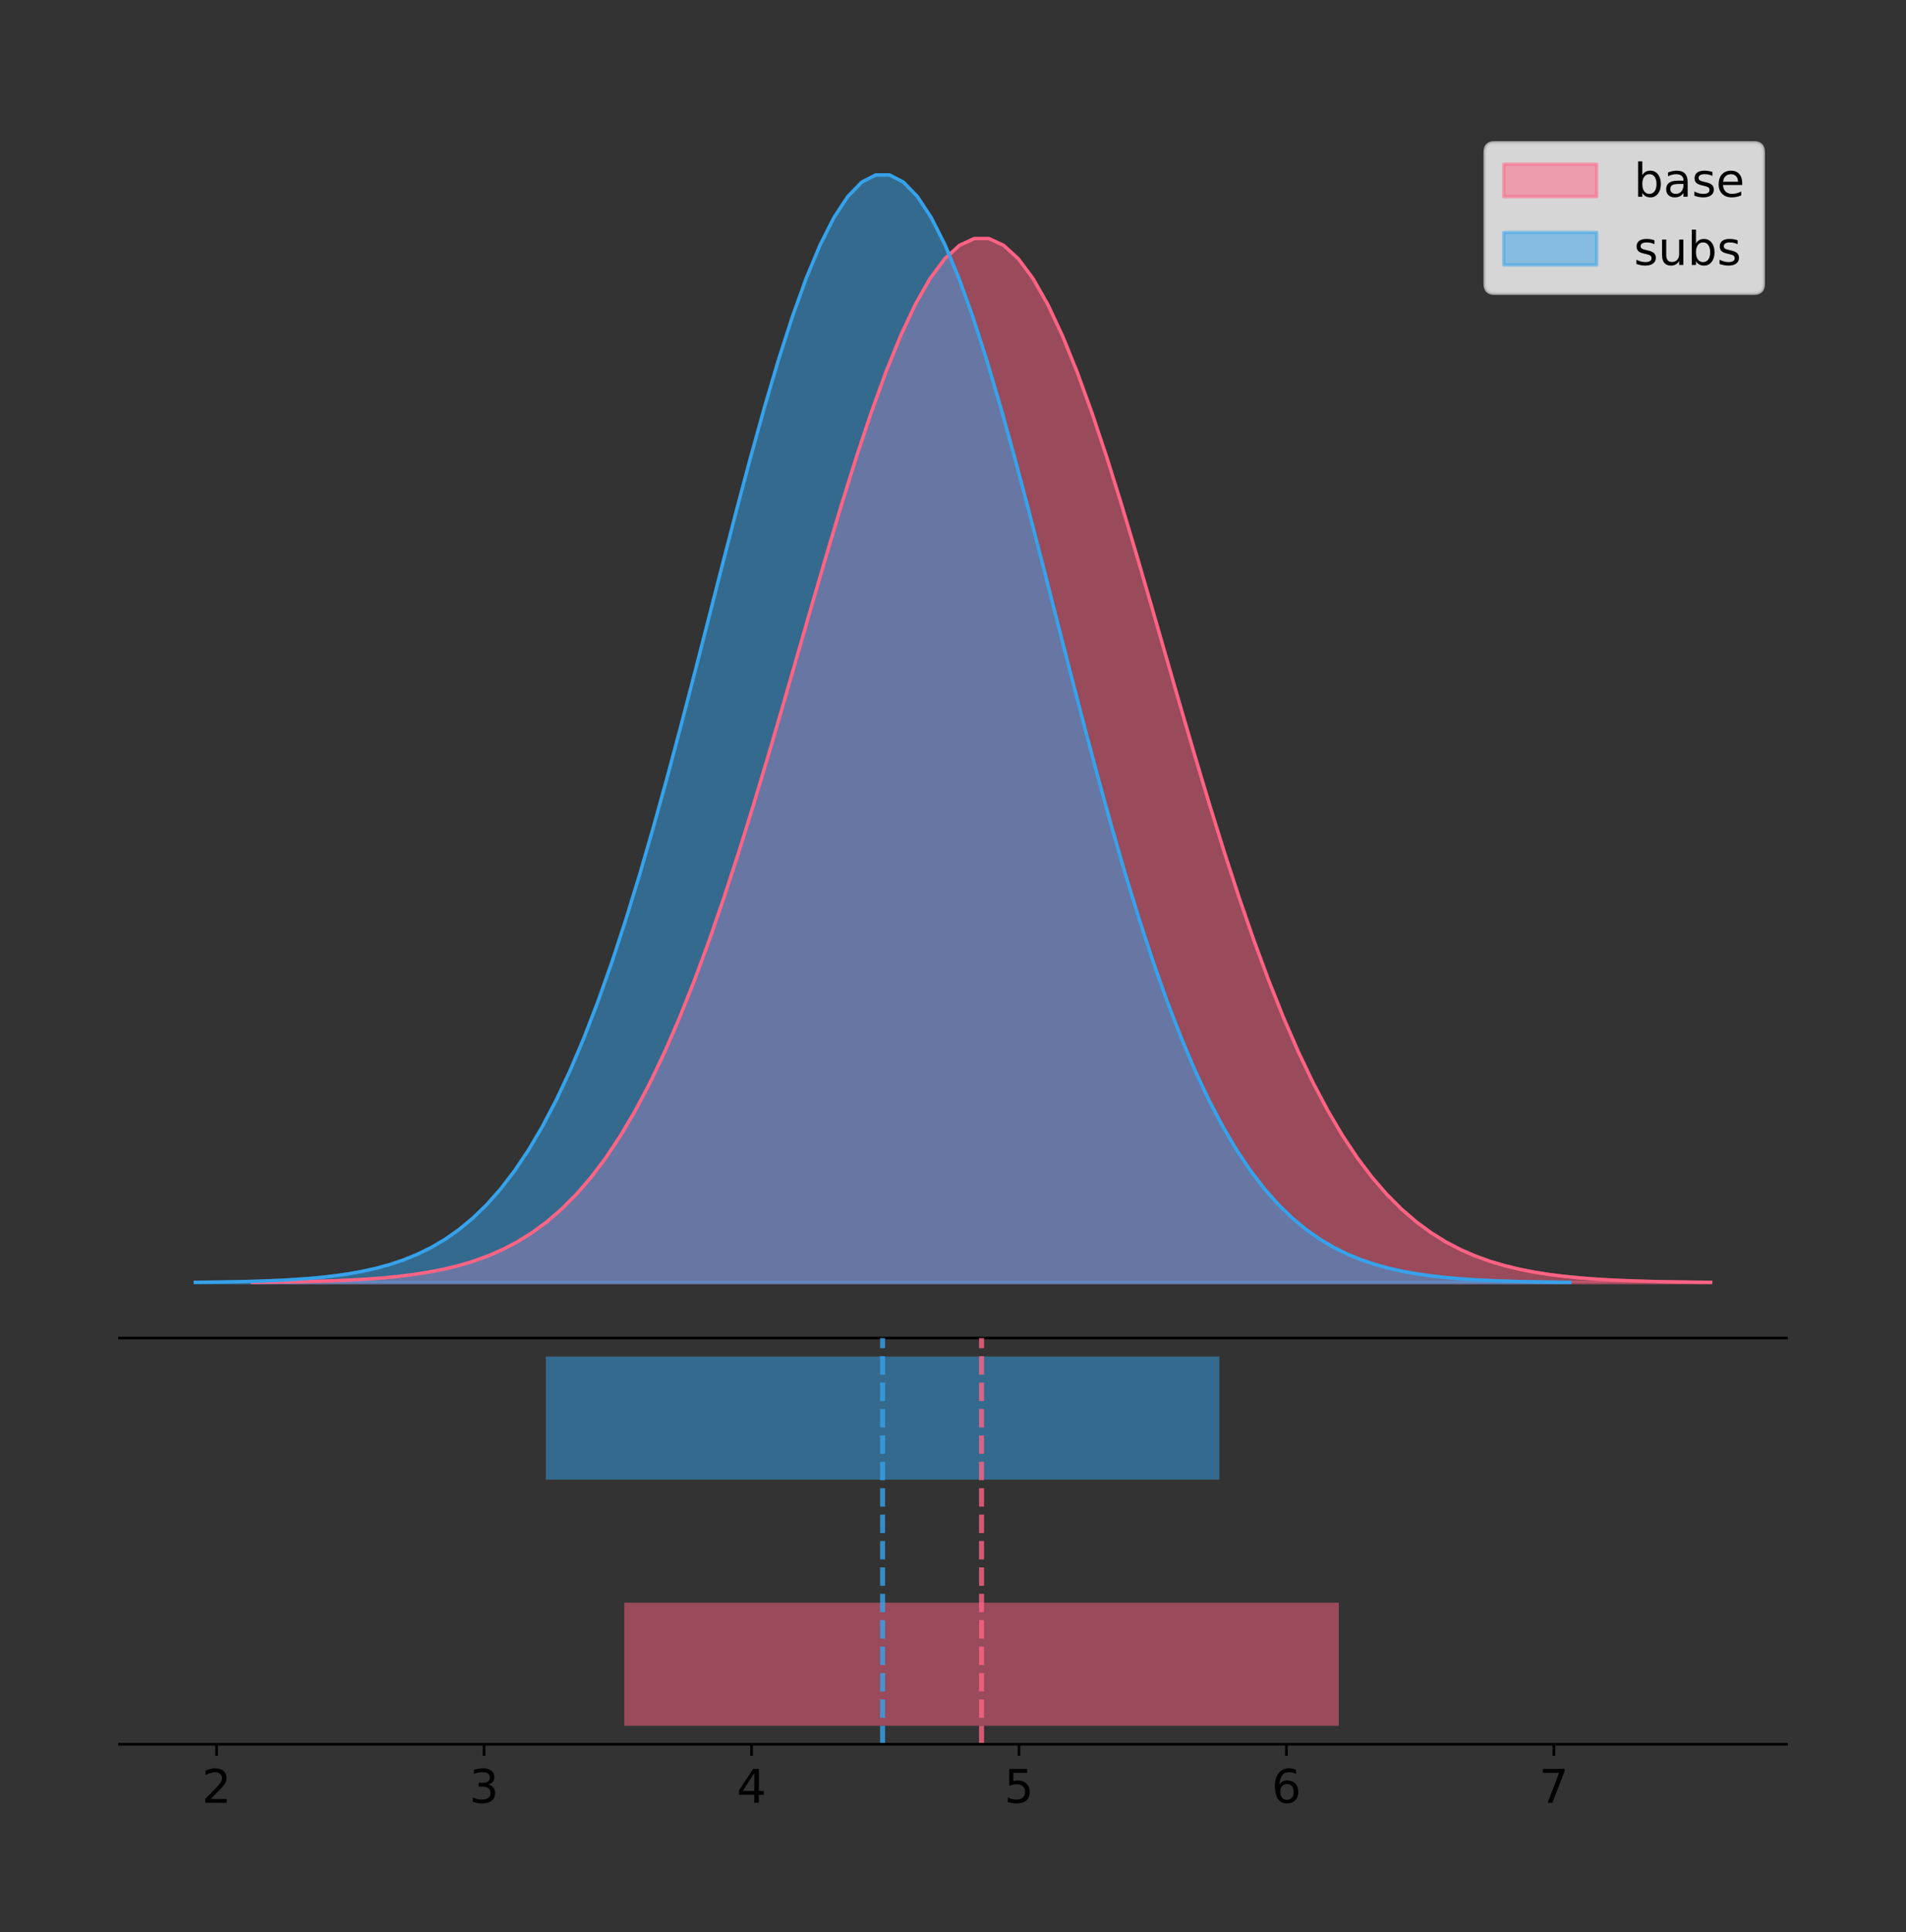 <?xml version="1.0" encoding="utf-8" standalone="no"?>
<!DOCTYPE svg PUBLIC "-//W3C//DTD SVG 1.1//EN"
  "http://www.w3.org/Graphics/SVG/1.1/DTD/svg11.dtd">
<!-- Created with matplotlib (https://matplotlib.org/) -->
<svg height="581.789pt" version="1.1" viewBox="0 0 574.2 581.789" width="574.2pt" xmlns="http://www.w3.org/2000/svg" xmlns:xlink="http://www.w3.org/1999/xlink">
 <rect x="0" y="0" width="574.2" height="581.789" fill="#333333" stroke="none"/>
 <defs>
  <style type="text/css">
*{stroke-linecap:butt;stroke-linejoin:round;}
  </style>
 </defs>
 <g id="figure_1">
  <g id="patch_1">
   <path d="M 0 581.789 
L 574.2 581.789 
L 574.2 0 
L 0 0 
z
" style="fill:none;"/>
  </g>
  <g id="axes_1">
   <g id="patch_2">
    <path d="M 36 402.93 
L 538.2 402.93 
L 538.2 36 
L 36 36 
z
" style="fill:none;"/>
   </g>
   <g id="PolyCollection_1">
    <defs>
     <path d="M 76.02 -195.538 
L 76.02 -195.644 
L 80.458 -195.683 
L 84.896 -195.737 
L 89.334 -195.808 
L 93.771 -195.903 
L 98.209 -196.028 
L 102.647 -196.191 
L 107.085 -196.402 
L 111.523 -196.675 
L 115.961 -197.024 
L 120.399 -197.468 
L 124.837 -198.027 
L 129.275 -198.728 
L 133.713 -199.6 
L 138.151 -200.677 
L 142.588 -201.996 
L 147.026 -203.602 
L 151.464 -205.541 
L 155.902 -207.866 
L 160.34 -210.632 
L 164.778 -213.898 
L 169.216 -217.726 
L 173.654 -222.177 
L 178.092 -227.313 
L 182.53 -233.193 
L 186.968 -239.871 
L 191.405 -247.392 
L 195.843 -255.795 
L 200.281 -265.105 
L 204.719 -275.329 
L 209.157 -286.461 
L 213.595 -298.471 
L 218.033 -311.31 
L 222.471 -324.902 
L 226.909 -339.149 
L 231.347 -353.928 
L 235.785 -369.09 
L 240.222 -384.466 
L 244.66 -399.866 
L 249.098 -415.083 
L 253.536 -429.897 
L 257.974 -444.083 
L 262.412 -457.412 
L 266.85 -469.66 
L 271.288 -480.613 
L 275.726 -490.075 
L 280.164 -497.869 
L 284.602 -503.85 
L 289.039 -507.903 
L 293.477 -509.95 
L 297.915 -509.95 
L 302.353 -507.903 
L 306.791 -503.85 
L 311.229 -497.869 
L 315.667 -490.075 
L 320.105 -480.613 
L 324.543 -469.66 
L 328.981 -457.412 
L 333.418 -444.083 
L 337.856 -429.897 
L 342.294 -415.083 
L 346.732 -399.866 
L 351.17 -384.466 
L 355.608 -369.09 
L 360.046 -353.928 
L 364.484 -339.149 
L 368.922 -324.902 
L 373.36 -311.31 
L 377.798 -298.471 
L 382.235 -286.461 
L 386.673 -275.329 
L 391.111 -265.105 
L 395.549 -255.795 
L 399.987 -247.392 
L 404.425 -239.871 
L 408.863 -233.193 
L 413.301 -227.313 
L 417.739 -222.177 
L 422.177 -217.726 
L 426.615 -213.898 
L 431.052 -210.632 
L 435.49 -207.866 
L 439.928 -205.541 
L 444.366 -203.602 
L 448.804 -201.996 
L 453.242 -200.677 
L 457.68 -199.6 
L 462.118 -198.728 
L 466.556 -198.027 
L 470.994 -197.468 
L 475.432 -197.024 
L 479.869 -196.675 
L 484.307 -196.402 
L 488.745 -196.191 
L 493.183 -196.028 
L 497.621 -195.903 
L 502.059 -195.808 
L 506.497 -195.737 
L 510.935 -195.683 
L 515.373 -195.644 
L 515.373 -195.538 
L 515.373 -195.538 
L 510.935 -195.538 
L 506.497 -195.538 
L 502.059 -195.538 
L 497.621 -195.538 
L 493.183 -195.538 
L 488.745 -195.538 
L 484.307 -195.538 
L 479.869 -195.538 
L 475.432 -195.538 
L 470.994 -195.538 
L 466.556 -195.538 
L 462.118 -195.538 
L 457.68 -195.538 
L 453.242 -195.538 
L 448.804 -195.538 
L 444.366 -195.538 
L 439.928 -195.538 
L 435.49 -195.538 
L 431.052 -195.538 
L 426.615 -195.538 
L 422.177 -195.538 
L 417.739 -195.538 
L 413.301 -195.538 
L 408.863 -195.538 
L 404.425 -195.538 
L 399.987 -195.538 
L 395.549 -195.538 
L 391.111 -195.538 
L 386.673 -195.538 
L 382.235 -195.538 
L 377.798 -195.538 
L 373.36 -195.538 
L 368.922 -195.538 
L 364.484 -195.538 
L 360.046 -195.538 
L 355.608 -195.538 
L 351.17 -195.538 
L 346.732 -195.538 
L 342.294 -195.538 
L 337.856 -195.538 
L 333.418 -195.538 
L 328.981 -195.538 
L 324.543 -195.538 
L 320.105 -195.538 
L 315.667 -195.538 
L 311.229 -195.538 
L 306.791 -195.538 
L 302.353 -195.538 
L 297.915 -195.538 
L 293.477 -195.538 
L 289.039 -195.538 
L 284.602 -195.538 
L 280.164 -195.538 
L 275.726 -195.538 
L 271.288 -195.538 
L 266.85 -195.538 
L 262.412 -195.538 
L 257.974 -195.538 
L 253.536 -195.538 
L 249.098 -195.538 
L 244.66 -195.538 
L 240.222 -195.538 
L 235.785 -195.538 
L 231.347 -195.538 
L 226.909 -195.538 
L 222.471 -195.538 
L 218.033 -195.538 
L 213.595 -195.538 
L 209.157 -195.538 
L 204.719 -195.538 
L 200.281 -195.538 
L 195.843 -195.538 
L 191.405 -195.538 
L 186.968 -195.538 
L 182.53 -195.538 
L 178.092 -195.538 
L 173.654 -195.538 
L 169.216 -195.538 
L 164.778 -195.538 
L 160.34 -195.538 
L 155.902 -195.538 
L 151.464 -195.538 
L 147.026 -195.538 
L 142.588 -195.538 
L 138.151 -195.538 
L 133.713 -195.538 
L 129.275 -195.538 
L 124.837 -195.538 
L 120.399 -195.538 
L 115.961 -195.538 
L 111.523 -195.538 
L 107.085 -195.538 
L 102.647 -195.538 
L 98.209 -195.538 
L 93.771 -195.538 
L 89.334 -195.538 
L 84.896 -195.538 
L 80.458 -195.538 
L 76.02 -195.538 
z
" id="m78a7bb0b6a" style="stroke:#ff6384;stroke-opacity:0.5;"/>
    </defs>
    <g clip-path="url(#p997a769b20)">
     <use style="fill:#ff6384;fill-opacity:0.5;stroke:#ff6384;stroke-opacity:0.5;" x="0" xlink:href="#m78a7bb0b6a" y="581.789"/>
    </g>
   </g>
   <g id="PolyCollection_2">
    <defs>
     <path d="M 58.827 -195.538 
L 58.827 -195.65 
L 63.01 -195.692 
L 67.193 -195.749 
L 71.376 -195.825 
L 75.559 -195.925 
L 79.742 -196.058 
L 83.925 -196.23 
L 88.108 -196.455 
L 92.291 -196.744 
L 96.474 -197.115 
L 100.657 -197.585 
L 104.84 -198.179 
L 109.023 -198.923 
L 113.206 -199.848 
L 117.389 -200.99 
L 121.572 -202.39 
L 125.755 -204.093 
L 129.938 -206.151 
L 134.121 -208.617 
L 138.304 -211.552 
L 142.487 -215.017 
L 146.67 -219.078 
L 150.853 -223.801 
L 155.036 -229.25 
L 159.219 -235.488 
L 163.402 -242.572 
L 167.585 -250.552 
L 171.768 -259.468 
L 175.951 -269.344 
L 180.134 -280.192 
L 184.317 -292.002 
L 188.5 -304.744 
L 192.683 -318.365 
L 196.866 -332.786 
L 201.049 -347.901 
L 205.232 -363.58 
L 209.415 -379.667 
L 213.598 -395.98 
L 217.781 -412.318 
L 221.964 -428.462 
L 226.147 -444.18 
L 230.33 -459.23 
L 234.513 -473.372 
L 238.696 -486.366 
L 242.879 -497.987 
L 247.062 -508.025 
L 251.245 -516.294 
L 255.428 -522.64 
L 259.611 -526.94 
L 263.794 -529.111 
L 267.977 -529.111 
L 272.16 -526.94 
L 276.342 -522.64 
L 280.525 -516.294 
L 284.708 -508.025 
L 288.891 -497.987 
L 293.074 -486.366 
L 297.257 -473.372 
L 301.44 -459.23 
L 305.623 -444.18 
L 309.806 -428.462 
L 313.989 -412.318 
L 318.172 -395.98 
L 322.355 -379.667 
L 326.538 -363.58 
L 330.721 -347.901 
L 334.904 -332.786 
L 339.087 -318.365 
L 343.27 -304.744 
L 347.453 -292.002 
L 351.636 -280.192 
L 355.819 -269.344 
L 360.002 -259.468 
L 364.185 -250.552 
L 368.368 -242.572 
L 372.551 -235.488 
L 376.734 -229.25 
L 380.917 -223.801 
L 385.1 -219.078 
L 389.283 -215.017 
L 393.466 -211.552 
L 397.649 -208.617 
L 401.832 -206.151 
L 406.015 -204.093 
L 410.198 -202.39 
L 414.381 -200.99 
L 418.564 -199.848 
L 422.747 -198.923 
L 426.93 -198.179 
L 431.113 -197.585 
L 435.296 -197.115 
L 439.479 -196.744 
L 443.662 -196.455 
L 447.845 -196.23 
L 452.028 -196.058 
L 456.211 -195.925 
L 460.394 -195.825 
L 464.577 -195.749 
L 468.76 -195.692 
L 472.943 -195.65 
L 472.943 -195.538 
L 472.943 -195.538 
L 468.76 -195.538 
L 464.577 -195.538 
L 460.394 -195.538 
L 456.211 -195.538 
L 452.028 -195.538 
L 447.845 -195.538 
L 443.662 -195.538 
L 439.479 -195.538 
L 435.296 -195.538 
L 431.113 -195.538 
L 426.93 -195.538 
L 422.747 -195.538 
L 418.564 -195.538 
L 414.381 -195.538 
L 410.198 -195.538 
L 406.015 -195.538 
L 401.832 -195.538 
L 397.649 -195.538 
L 393.466 -195.538 
L 389.283 -195.538 
L 385.1 -195.538 
L 380.917 -195.538 
L 376.734 -195.538 
L 372.551 -195.538 
L 368.368 -195.538 
L 364.185 -195.538 
L 360.002 -195.538 
L 355.819 -195.538 
L 351.636 -195.538 
L 347.453 -195.538 
L 343.27 -195.538 
L 339.087 -195.538 
L 334.904 -195.538 
L 330.721 -195.538 
L 326.538 -195.538 
L 322.355 -195.538 
L 318.172 -195.538 
L 313.989 -195.538 
L 309.806 -195.538 
L 305.623 -195.538 
L 301.44 -195.538 
L 297.257 -195.538 
L 293.074 -195.538 
L 288.891 -195.538 
L 284.708 -195.538 
L 280.525 -195.538 
L 276.342 -195.538 
L 272.16 -195.538 
L 267.977 -195.538 
L 263.794 -195.538 
L 259.611 -195.538 
L 255.428 -195.538 
L 251.245 -195.538 
L 247.062 -195.538 
L 242.879 -195.538 
L 238.696 -195.538 
L 234.513 -195.538 
L 230.33 -195.538 
L 226.147 -195.538 
L 221.964 -195.538 
L 217.781 -195.538 
L 213.598 -195.538 
L 209.415 -195.538 
L 205.232 -195.538 
L 201.049 -195.538 
L 196.866 -195.538 
L 192.683 -195.538 
L 188.5 -195.538 
L 184.317 -195.538 
L 180.134 -195.538 
L 175.951 -195.538 
L 171.768 -195.538 
L 167.585 -195.538 
L 163.402 -195.538 
L 159.219 -195.538 
L 155.036 -195.538 
L 150.853 -195.538 
L 146.67 -195.538 
L 142.487 -195.538 
L 138.304 -195.538 
L 134.121 -195.538 
L 129.938 -195.538 
L 125.755 -195.538 
L 121.572 -195.538 
L 117.389 -195.538 
L 113.206 -195.538 
L 109.023 -195.538 
L 104.84 -195.538 
L 100.657 -195.538 
L 96.474 -195.538 
L 92.291 -195.538 
L 88.108 -195.538 
L 83.925 -195.538 
L 79.742 -195.538 
L 75.559 -195.538 
L 71.376 -195.538 
L 67.193 -195.538 
L 63.01 -195.538 
L 58.827 -195.538 
z
" id="m85c390ee81" style="stroke:#36a2eb;stroke-opacity:0.5;"/>
    </defs>
    <g clip-path="url(#p997a769b20)">
     <use style="fill:#36a2eb;fill-opacity:0.5;stroke:#36a2eb;stroke-opacity:0.5;" x="0" xlink:href="#m85c390ee81" y="581.789"/>
    </g>
   </g>
   <g id="line2d_1">
    <path clip-path="url(#p997a769b20)" d="M 76.02 386.146 
L 80.458 386.106 
L 84.896 386.052 
L 89.334 385.981 
L 93.771 385.886 
L 98.209 385.762 
L 102.647 385.599 
L 107.085 385.387 
L 111.523 385.114 
L 115.961 384.765 
L 120.399 384.322 
L 124.837 383.762 
L 129.275 383.061 
L 133.713 382.189 
L 138.151 381.112 
L 142.588 379.793 
L 147.026 378.187 
L 151.464 376.248 
L 155.902 373.924 
L 160.34 371.158 
L 164.778 367.891 
L 169.216 364.064 
L 173.654 359.612 
L 178.092 354.476 
L 182.53 348.596 
L 186.968 341.919 
L 191.405 334.397 
L 195.843 325.994 
L 200.281 316.685 
L 204.719 306.46 
L 209.157 295.328 
L 213.595 283.318 
L 218.033 270.48 
L 222.471 256.887 
L 226.909 242.64 
L 231.347 227.862 
L 235.785 212.699 
L 240.222 197.323 
L 244.66 181.923 
L 249.098 166.707 
L 253.536 151.892 
L 257.974 137.706 
L 262.412 124.377 
L 266.85 112.129 
L 271.288 101.176 
L 275.726 91.715 
L 280.164 83.92 
L 284.602 77.939 
L 289.039 73.886 
L 293.477 71.84 
L 297.915 71.84 
L 302.353 73.886 
L 306.791 77.939 
L 311.229 83.92 
L 315.667 91.715 
L 320.105 101.176 
L 324.543 112.129 
L 328.981 124.377 
L 333.418 137.706 
L 337.856 151.892 
L 342.294 166.707 
L 346.732 181.923 
L 351.17 197.323 
L 355.608 212.699 
L 360.046 227.862 
L 364.484 242.64 
L 368.922 256.887 
L 373.36 270.48 
L 377.798 283.318 
L 382.235 295.328 
L 386.673 306.46 
L 391.111 316.685 
L 395.549 325.994 
L 399.987 334.397 
L 404.425 341.919 
L 408.863 348.596 
L 413.301 354.476 
L 417.739 359.612 
L 422.177 364.064 
L 426.615 367.891 
L 431.052 371.158 
L 435.49 373.924 
L 439.928 376.248 
L 444.366 378.187 
L 448.804 379.793 
L 453.242 381.112 
L 457.68 382.189 
L 462.118 383.061 
L 466.556 383.762 
L 470.994 384.322 
L 475.432 384.765 
L 479.869 385.114 
L 484.307 385.387 
L 488.745 385.599 
L 493.183 385.762 
L 497.621 385.886 
L 502.059 385.981 
L 506.497 386.052 
L 510.935 386.106 
L 515.373 386.146 
" style="fill:none;stroke:#ff6384;stroke-linecap:square;"/>
   </g>
   <g id="line2d_2">
    <path clip-path="url(#p997a769b20)" d="M 58.827 386.139 
L 63.01 386.097 
L 67.193 386.04 
L 71.376 385.965 
L 75.559 385.864 
L 79.742 385.732 
L 83.925 385.559 
L 88.108 385.334 
L 92.291 385.045 
L 96.474 384.675 
L 100.657 384.204 
L 104.84 383.61 
L 109.023 382.867 
L 113.206 381.941 
L 117.389 380.799 
L 121.572 379.399 
L 125.755 377.696 
L 129.938 375.639 
L 134.121 373.172 
L 138.304 370.238 
L 142.487 366.772 
L 146.67 362.711 
L 150.853 357.989 
L 155.036 352.539 
L 159.219 346.301 
L 163.402 339.217 
L 167.585 331.237 
L 171.768 322.322 
L 175.951 312.445 
L 180.134 301.597 
L 184.317 289.787 
L 188.5 277.045 
L 192.683 263.424 
L 196.866 249.004 
L 201.049 233.888 
L 205.232 218.209 
L 209.415 202.123 
L 213.598 185.809 
L 217.781 169.471 
L 221.964 153.327 
L 226.147 137.61 
L 230.33 122.559 
L 234.513 108.418 
L 238.696 95.423 
L 242.879 83.803 
L 247.062 73.765 
L 251.245 65.495 
L 255.428 59.15 
L 259.611 54.85 
L 263.794 52.679 
L 267.977 52.679 
L 272.16 54.85 
L 276.342 59.15 
L 280.525 65.495 
L 284.708 73.765 
L 288.891 83.803 
L 293.074 95.423 
L 297.257 108.418 
L 301.44 122.559 
L 305.623 137.61 
L 309.806 153.327 
L 313.989 169.471 
L 318.172 185.809 
L 322.355 202.123 
L 326.538 218.209 
L 330.721 233.888 
L 334.904 249.004 
L 339.087 263.424 
L 343.27 277.045 
L 347.453 289.787 
L 351.636 301.597 
L 355.819 312.445 
L 360.002 322.322 
L 364.185 331.237 
L 368.368 339.217 
L 372.551 346.301 
L 376.734 352.539 
L 380.917 357.989 
L 385.1 362.711 
L 389.283 366.772 
L 393.466 370.238 
L 397.649 373.172 
L 401.832 375.639 
L 406.015 377.696 
L 410.198 379.399 
L 414.381 380.799 
L 418.564 381.941 
L 422.747 382.867 
L 426.93 383.61 
L 431.113 384.204 
L 435.296 384.675 
L 439.479 385.045 
L 443.662 385.334 
L 447.845 385.559 
L 452.028 385.732 
L 456.211 385.864 
L 460.394 385.965 
L 464.577 386.04 
L 468.76 386.097 
L 472.943 386.139 
" style="fill:none;stroke:#36a2eb;stroke-linecap:square;"/>
   </g>
   <g id="patch_3">
    <path d="M 36 402.93 
L 538.2 402.93 
" style="fill:none;stroke:#000000;stroke-linecap:square;stroke-linejoin:miter;stroke-width:0.8;"/>
   </g>
   <g id="legend_1">
    <g id="patch_4">
     <path d="M 450.225 88.299 
L 528.4 88.299 
Q 531.2 88.299 531.2 85.499 
L 531.2 45.8 
Q 531.2 43 528.4 43 
L 450.225 43 
Q 447.425 43 447.425 45.8 
L 447.425 85.499 
Q 447.425 88.299 450.225 88.299 
z
" style="fill:#ffffff;opacity:0.8;stroke:#cccccc;stroke-linejoin:miter;"/>
    </g>
    <g id="patch_5">
     <path d="M 453.025 59.238 
L 481.025 59.238 
L 481.025 49.438 
L 453.025 49.438 
z
" style="fill:#ff6384;opacity:0.5;stroke:#ff6384;stroke-linejoin:miter;"/>
    </g>
    <g id="text_1">
     <!-- base -->
     <defs>
      <path d="M 48.688 27.297 
Q 48.688 37.203 44.609 42.844 
Q 40.531 48.484 33.406 48.484 
Q 26.266 48.484 22.188 42.844 
Q 18.109 37.203 18.109 27.297 
Q 18.109 17.391 22.188 11.75 
Q 26.266 6.109 33.406 6.109 
Q 40.531 6.109 44.609 11.75 
Q 48.688 17.391 48.688 27.297 
z
M 18.109 46.391 
Q 20.953 51.266 25.266 53.625 
Q 29.594 56 35.594 56 
Q 45.562 56 51.781 48.094 
Q 58.016 40.188 58.016 27.297 
Q 58.016 14.406 51.781 6.484 
Q 45.562 -1.422 35.594 -1.422 
Q 29.594 -1.422 25.266 0.953 
Q 20.953 3.328 18.109 8.203 
L 18.109 0 
L 9.078 0 
L 9.078 75.984 
L 18.109 75.984 
z
" id="DejaVuSans-98"/>
      <path d="M 34.281 27.484 
Q 23.391 27.484 19.188 25 
Q 14.984 22.516 14.984 16.5 
Q 14.984 11.719 18.141 8.906 
Q 21.297 6.109 26.703 6.109 
Q 34.188 6.109 38.703 11.406 
Q 43.219 16.703 43.219 25.484 
L 43.219 27.484 
z
M 52.203 31.203 
L 52.203 0 
L 43.219 0 
L 43.219 8.297 
Q 40.141 3.328 35.547 0.953 
Q 30.953 -1.422 24.312 -1.422 
Q 15.922 -1.422 10.953 3.297 
Q 6 8.016 6 15.922 
Q 6 25.141 12.172 29.828 
Q 18.359 34.516 30.609 34.516 
L 43.219 34.516 
L 43.219 35.406 
Q 43.219 41.609 39.141 45 
Q 35.062 48.391 27.688 48.391 
Q 23 48.391 18.547 47.266 
Q 14.109 46.141 10.016 43.891 
L 10.016 52.203 
Q 14.938 54.109 19.578 55.047 
Q 24.219 56 28.609 56 
Q 40.484 56 46.344 49.844 
Q 52.203 43.703 52.203 31.203 
z
" id="DejaVuSans-97"/>
      <path d="M 44.281 53.078 
L 44.281 44.578 
Q 40.484 46.531 36.375 47.5 
Q 32.281 48.484 27.875 48.484 
Q 21.188 48.484 17.844 46.438 
Q 14.5 44.391 14.5 40.281 
Q 14.5 37.156 16.891 35.375 
Q 19.281 33.594 26.516 31.984 
L 29.594 31.297 
Q 39.156 29.25 43.188 25.516 
Q 47.219 21.781 47.219 15.094 
Q 47.219 7.469 41.188 3.016 
Q 35.156 -1.422 24.609 -1.422 
Q 20.219 -1.422 15.453 -0.562 
Q 10.688 0.297 5.422 2 
L 5.422 11.281 
Q 10.406 8.688 15.234 7.391 
Q 20.062 6.109 24.812 6.109 
Q 31.156 6.109 34.562 8.281 
Q 37.984 10.453 37.984 14.406 
Q 37.984 18.062 35.516 20.016 
Q 33.062 21.969 24.703 23.781 
L 21.578 24.516 
Q 13.234 26.266 9.516 29.906 
Q 5.812 33.547 5.812 39.891 
Q 5.812 47.609 11.281 51.797 
Q 16.75 56 26.812 56 
Q 31.781 56 36.172 55.266 
Q 40.578 54.547 44.281 53.078 
z
" id="DejaVuSans-115"/>
      <path d="M 56.203 29.594 
L 56.203 25.203 
L 14.891 25.203 
Q 15.484 15.922 20.484 11.062 
Q 25.484 6.203 34.422 6.203 
Q 39.594 6.203 44.453 7.469 
Q 49.312 8.734 54.109 11.281 
L 54.109 2.781 
Q 49.266 0.734 44.188 -0.344 
Q 39.109 -1.422 33.891 -1.422 
Q 20.797 -1.422 13.156 6.188 
Q 5.516 13.812 5.516 26.812 
Q 5.516 40.234 12.766 48.109 
Q 20.016 56 32.328 56 
Q 43.359 56 49.781 48.891 
Q 56.203 41.797 56.203 29.594 
z
M 47.219 32.234 
Q 47.125 39.594 43.094 43.984 
Q 39.062 48.391 32.422 48.391 
Q 24.906 48.391 20.391 44.141 
Q 15.875 39.891 15.188 32.172 
z
" id="DejaVuSans-101"/>
     </defs>
     <g transform="translate(492.225 59.238)scale(0.14 -0.14)">
      <use xlink:href="#DejaVuSans-98"/>
      <use x="63.477" xlink:href="#DejaVuSans-97"/>
      <use x="124.756" xlink:href="#DejaVuSans-115"/>
      <use x="176.855" xlink:href="#DejaVuSans-101"/>
     </g>
    </g>
    <g id="patch_6">
     <path d="M 453.025 79.787 
L 481.025 79.787 
L 481.025 69.987 
L 453.025 69.987 
z
" style="fill:#36a2eb;opacity:0.5;stroke:#36a2eb;stroke-linejoin:miter;"/>
    </g>
    <g id="text_2">
     <!-- subs -->
     <defs>
      <path d="M 8.5 21.578 
L 8.5 54.688 
L 17.484 54.688 
L 17.484 21.922 
Q 17.484 14.156 20.5 10.266 
Q 23.531 6.391 29.594 6.391 
Q 36.859 6.391 41.078 11.031 
Q 45.312 15.672 45.312 23.688 
L 45.312 54.688 
L 54.297 54.688 
L 54.297 0 
L 45.312 0 
L 45.312 8.406 
Q 42.047 3.422 37.719 1 
Q 33.406 -1.422 27.688 -1.422 
Q 18.266 -1.422 13.375 4.438 
Q 8.5 10.297 8.5 21.578 
z
M 31.109 56 
z
" id="DejaVuSans-117"/>
     </defs>
     <g transform="translate(492.225 79.787)scale(0.14 -0.14)">
      <use xlink:href="#DejaVuSans-115"/>
      <use x="52.1" xlink:href="#DejaVuSans-117"/>
      <use x="115.479" xlink:href="#DejaVuSans-98"/>
      <use x="178.955" xlink:href="#DejaVuSans-115"/>
     </g>
    </g>
   </g>
  </g>
  <g id="axes_2">
   <g id="patch_7">
    <path d="M 36 525.24 
L 538.2 525.24 
L 538.2 402.93 
L 36 402.93 
z
" style="fill:none;"/>
   </g>
   <g id="patch_8">
    <path clip-path="url(#p427e355978)" d="M 188.055 519.68 
L 403.338 519.68 
L 403.338 482.617 
L 188.055 482.617 
z
" style="fill:#ff6384;opacity:0.5;"/>
   </g>
   <g id="patch_9">
    <path clip-path="url(#p427e355978)" d="M 164.427 445.553 
L 367.343 445.553 
L 367.343 408.49 
L 164.427 408.49 
z
" style="fill:#36a2eb;opacity:0.5;"/>
   </g>
   <g id="matplotlib.axis_1">
    <g id="xtick_1">
     <g id="line2d_3">
      <defs>
       <path d="M 0 0 
L 0 3.5 
" id="m645db43850" style="stroke:#000000;stroke-width:0.8;"/>
      </defs>
      <g>
       <use style="stroke:#000000;stroke-width:0.8;" x="65.263" xlink:href="#m645db43850" y="525.24"/>
      </g>
     </g>
     <g id="text_3">
      <!-- 2 -->
      <defs>
       <path d="M 19.188 8.297 
L 53.609 8.297 
L 53.609 0 
L 7.328 0 
L 7.328 8.297 
Q 12.938 14.109 22.625 23.891 
Q 32.328 33.688 34.812 36.531 
Q 39.547 41.844 41.422 45.531 
Q 43.312 49.219 43.312 52.781 
Q 43.312 58.594 39.234 62.25 
Q 35.156 65.922 28.609 65.922 
Q 23.969 65.922 18.812 64.312 
Q 13.672 62.703 7.812 59.422 
L 7.812 69.391 
Q 13.766 71.781 18.938 73 
Q 24.125 74.219 28.422 74.219 
Q 39.75 74.219 46.484 68.547 
Q 53.219 62.891 53.219 53.422 
Q 53.219 48.922 51.531 44.891 
Q 49.859 40.875 45.406 35.406 
Q 44.188 33.984 37.641 27.219 
Q 31.109 20.453 19.188 8.297 
z
" id="DejaVuSans-50"/>
      </defs>
      <g transform="translate(60.81 542.878)scale(0.14 -0.14)">
       <use xlink:href="#DejaVuSans-50"/>
      </g>
     </g>
    </g>
    <g id="xtick_2">
     <g id="line2d_4">
      <g>
       <use style="stroke:#000000;stroke-width:0.8;" x="145.834" xlink:href="#m645db43850" y="525.24"/>
      </g>
     </g>
     <g id="text_4">
      <!-- 3 -->
      <defs>
       <path d="M 40.578 39.312 
Q 47.656 37.797 51.625 33 
Q 55.609 28.219 55.609 21.188 
Q 55.609 10.406 48.188 4.484 
Q 40.766 -1.422 27.094 -1.422 
Q 22.516 -1.422 17.656 -0.516 
Q 12.797 0.391 7.625 2.203 
L 7.625 11.719 
Q 11.719 9.328 16.594 8.109 
Q 21.484 6.891 26.812 6.891 
Q 36.078 6.891 40.938 10.547 
Q 45.797 14.203 45.797 21.188 
Q 45.797 27.641 41.281 31.266 
Q 36.766 34.906 28.719 34.906 
L 20.219 34.906 
L 20.219 43.016 
L 29.109 43.016 
Q 36.375 43.016 40.234 45.922 
Q 44.094 48.828 44.094 54.297 
Q 44.094 59.906 40.109 62.906 
Q 36.141 65.922 28.719 65.922 
Q 24.656 65.922 20.016 65.031 
Q 15.375 64.156 9.812 62.312 
L 9.812 71.094 
Q 15.438 72.656 20.344 73.438 
Q 25.25 74.219 29.594 74.219 
Q 40.828 74.219 47.359 69.109 
Q 53.906 64.016 53.906 55.328 
Q 53.906 49.266 50.438 45.094 
Q 46.969 40.922 40.578 39.312 
z
" id="DejaVuSans-51"/>
      </defs>
      <g transform="translate(141.381 542.878)scale(0.14 -0.14)">
       <use xlink:href="#DejaVuSans-51"/>
      </g>
     </g>
    </g>
    <g id="xtick_3">
     <g id="line2d_5">
      <g>
       <use style="stroke:#000000;stroke-width:0.8;" x="226.405" xlink:href="#m645db43850" y="525.24"/>
      </g>
     </g>
     <g id="text_5">
      <!-- 4 -->
      <defs>
       <path d="M 37.797 64.312 
L 12.891 25.391 
L 37.797 25.391 
z
M 35.203 72.906 
L 47.609 72.906 
L 47.609 25.391 
L 58.016 25.391 
L 58.016 17.188 
L 47.609 17.188 
L 47.609 0 
L 37.797 0 
L 37.797 17.188 
L 4.891 17.188 
L 4.891 26.703 
z
" id="DejaVuSans-52"/>
      </defs>
      <g transform="translate(221.952 542.878)scale(0.14 -0.14)">
       <use xlink:href="#DejaVuSans-52"/>
      </g>
     </g>
    </g>
    <g id="xtick_4">
     <g id="line2d_6">
      <g>
       <use style="stroke:#000000;stroke-width:0.8;" x="306.976" xlink:href="#m645db43850" y="525.24"/>
      </g>
     </g>
     <g id="text_6">
      <!-- 5 -->
      <defs>
       <path d="M 10.797 72.906 
L 49.516 72.906 
L 49.516 64.594 
L 19.828 64.594 
L 19.828 46.734 
Q 21.969 47.469 24.109 47.828 
Q 26.266 48.188 28.422 48.188 
Q 40.625 48.188 47.75 41.5 
Q 54.891 34.812 54.891 23.391 
Q 54.891 11.625 47.562 5.094 
Q 40.234 -1.422 26.906 -1.422 
Q 22.312 -1.422 17.547 -0.641 
Q 12.797 0.141 7.719 1.703 
L 7.719 11.625 
Q 12.109 9.234 16.797 8.062 
Q 21.484 6.891 26.703 6.891 
Q 35.156 6.891 40.078 11.328 
Q 45.016 15.766 45.016 23.391 
Q 45.016 31 40.078 35.438 
Q 35.156 39.891 26.703 39.891 
Q 22.75 39.891 18.812 39.016 
Q 14.891 38.141 10.797 36.281 
z
" id="DejaVuSans-53"/>
      </defs>
      <g transform="translate(302.522 542.878)scale(0.14 -0.14)">
       <use xlink:href="#DejaVuSans-53"/>
      </g>
     </g>
    </g>
    <g id="xtick_5">
     <g id="line2d_7">
      <g>
       <use style="stroke:#000000;stroke-width:0.8;" x="387.547" xlink:href="#m645db43850" y="525.24"/>
      </g>
     </g>
     <g id="text_7">
      <!-- 6 -->
      <defs>
       <path d="M 33.016 40.375 
Q 26.375 40.375 22.484 35.828 
Q 18.609 31.297 18.609 23.391 
Q 18.609 15.531 22.484 10.953 
Q 26.375 6.391 33.016 6.391 
Q 39.656 6.391 43.531 10.953 
Q 47.406 15.531 47.406 23.391 
Q 47.406 31.297 43.531 35.828 
Q 39.656 40.375 33.016 40.375 
z
M 52.594 71.297 
L 52.594 62.312 
Q 48.875 64.062 45.094 64.984 
Q 41.312 65.922 37.594 65.922 
Q 27.828 65.922 22.672 59.328 
Q 17.531 52.734 16.797 39.406 
Q 19.672 43.656 24.016 45.922 
Q 28.375 48.188 33.594 48.188 
Q 44.578 48.188 50.953 41.516 
Q 57.328 34.859 57.328 23.391 
Q 57.328 12.156 50.688 5.359 
Q 44.047 -1.422 33.016 -1.422 
Q 20.359 -1.422 13.672 8.266 
Q 6.984 17.969 6.984 36.375 
Q 6.984 53.656 15.188 63.938 
Q 23.391 74.219 37.203 74.219 
Q 40.922 74.219 44.703 73.484 
Q 48.484 72.75 52.594 71.297 
z
" id="DejaVuSans-54"/>
      </defs>
      <g transform="translate(383.093 542.878)scale(0.14 -0.14)">
       <use xlink:href="#DejaVuSans-54"/>
      </g>
     </g>
    </g>
    <g id="xtick_6">
     <g id="line2d_8">
      <g>
       <use style="stroke:#000000;stroke-width:0.8;" x="468.118" xlink:href="#m645db43850" y="525.24"/>
      </g>
     </g>
     <g id="text_8">
      <!-- 7 -->
      <defs>
       <path d="M 8.203 72.906 
L 55.078 72.906 
L 55.078 68.703 
L 28.609 0 
L 18.312 0 
L 43.219 64.594 
L 8.203 64.594 
z
" id="DejaVuSans-55"/>
      </defs>
      <g transform="translate(463.664 542.878)scale(0.14 -0.14)">
       <use xlink:href="#DejaVuSans-55"/>
      </g>
     </g>
    </g>
   </g>
   <g id="line2d_9">
    <path clip-path="url(#p427e355978)" d="M 295.696 525.24 
L 295.696 402.93 
" style="fill:none;stroke:#ff6384;stroke-dasharray:5.55,2.4;stroke-dashoffset:0;stroke-opacity:0.8;stroke-width:1.5;"/>
   </g>
   <g id="line2d_10">
    <path clip-path="url(#p427e355978)" d="M 265.885 525.24 
L 265.885 402.93 
" style="fill:none;stroke:#36a2eb;stroke-dasharray:5.55,2.4;stroke-dashoffset:0;stroke-opacity:0.8;stroke-width:1.5;"/>
   </g>
   <g id="patch_10">
    <path d="M 36 525.24 
L 538.2 525.24 
" style="fill:none;stroke:#000000;stroke-linecap:square;stroke-linejoin:miter;stroke-width:0.8;"/>
   </g>
  </g>
 </g>
 <defs>
  <clipPath id="p997a769b20">
   <rect height="366.93" width="502.2" x="36" y="36"/>
  </clipPath>
  <clipPath id="p427e355978">
   <rect height="122.31" width="502.2" x="36" y="402.93"/>
  </clipPath>
 </defs>
</svg>
